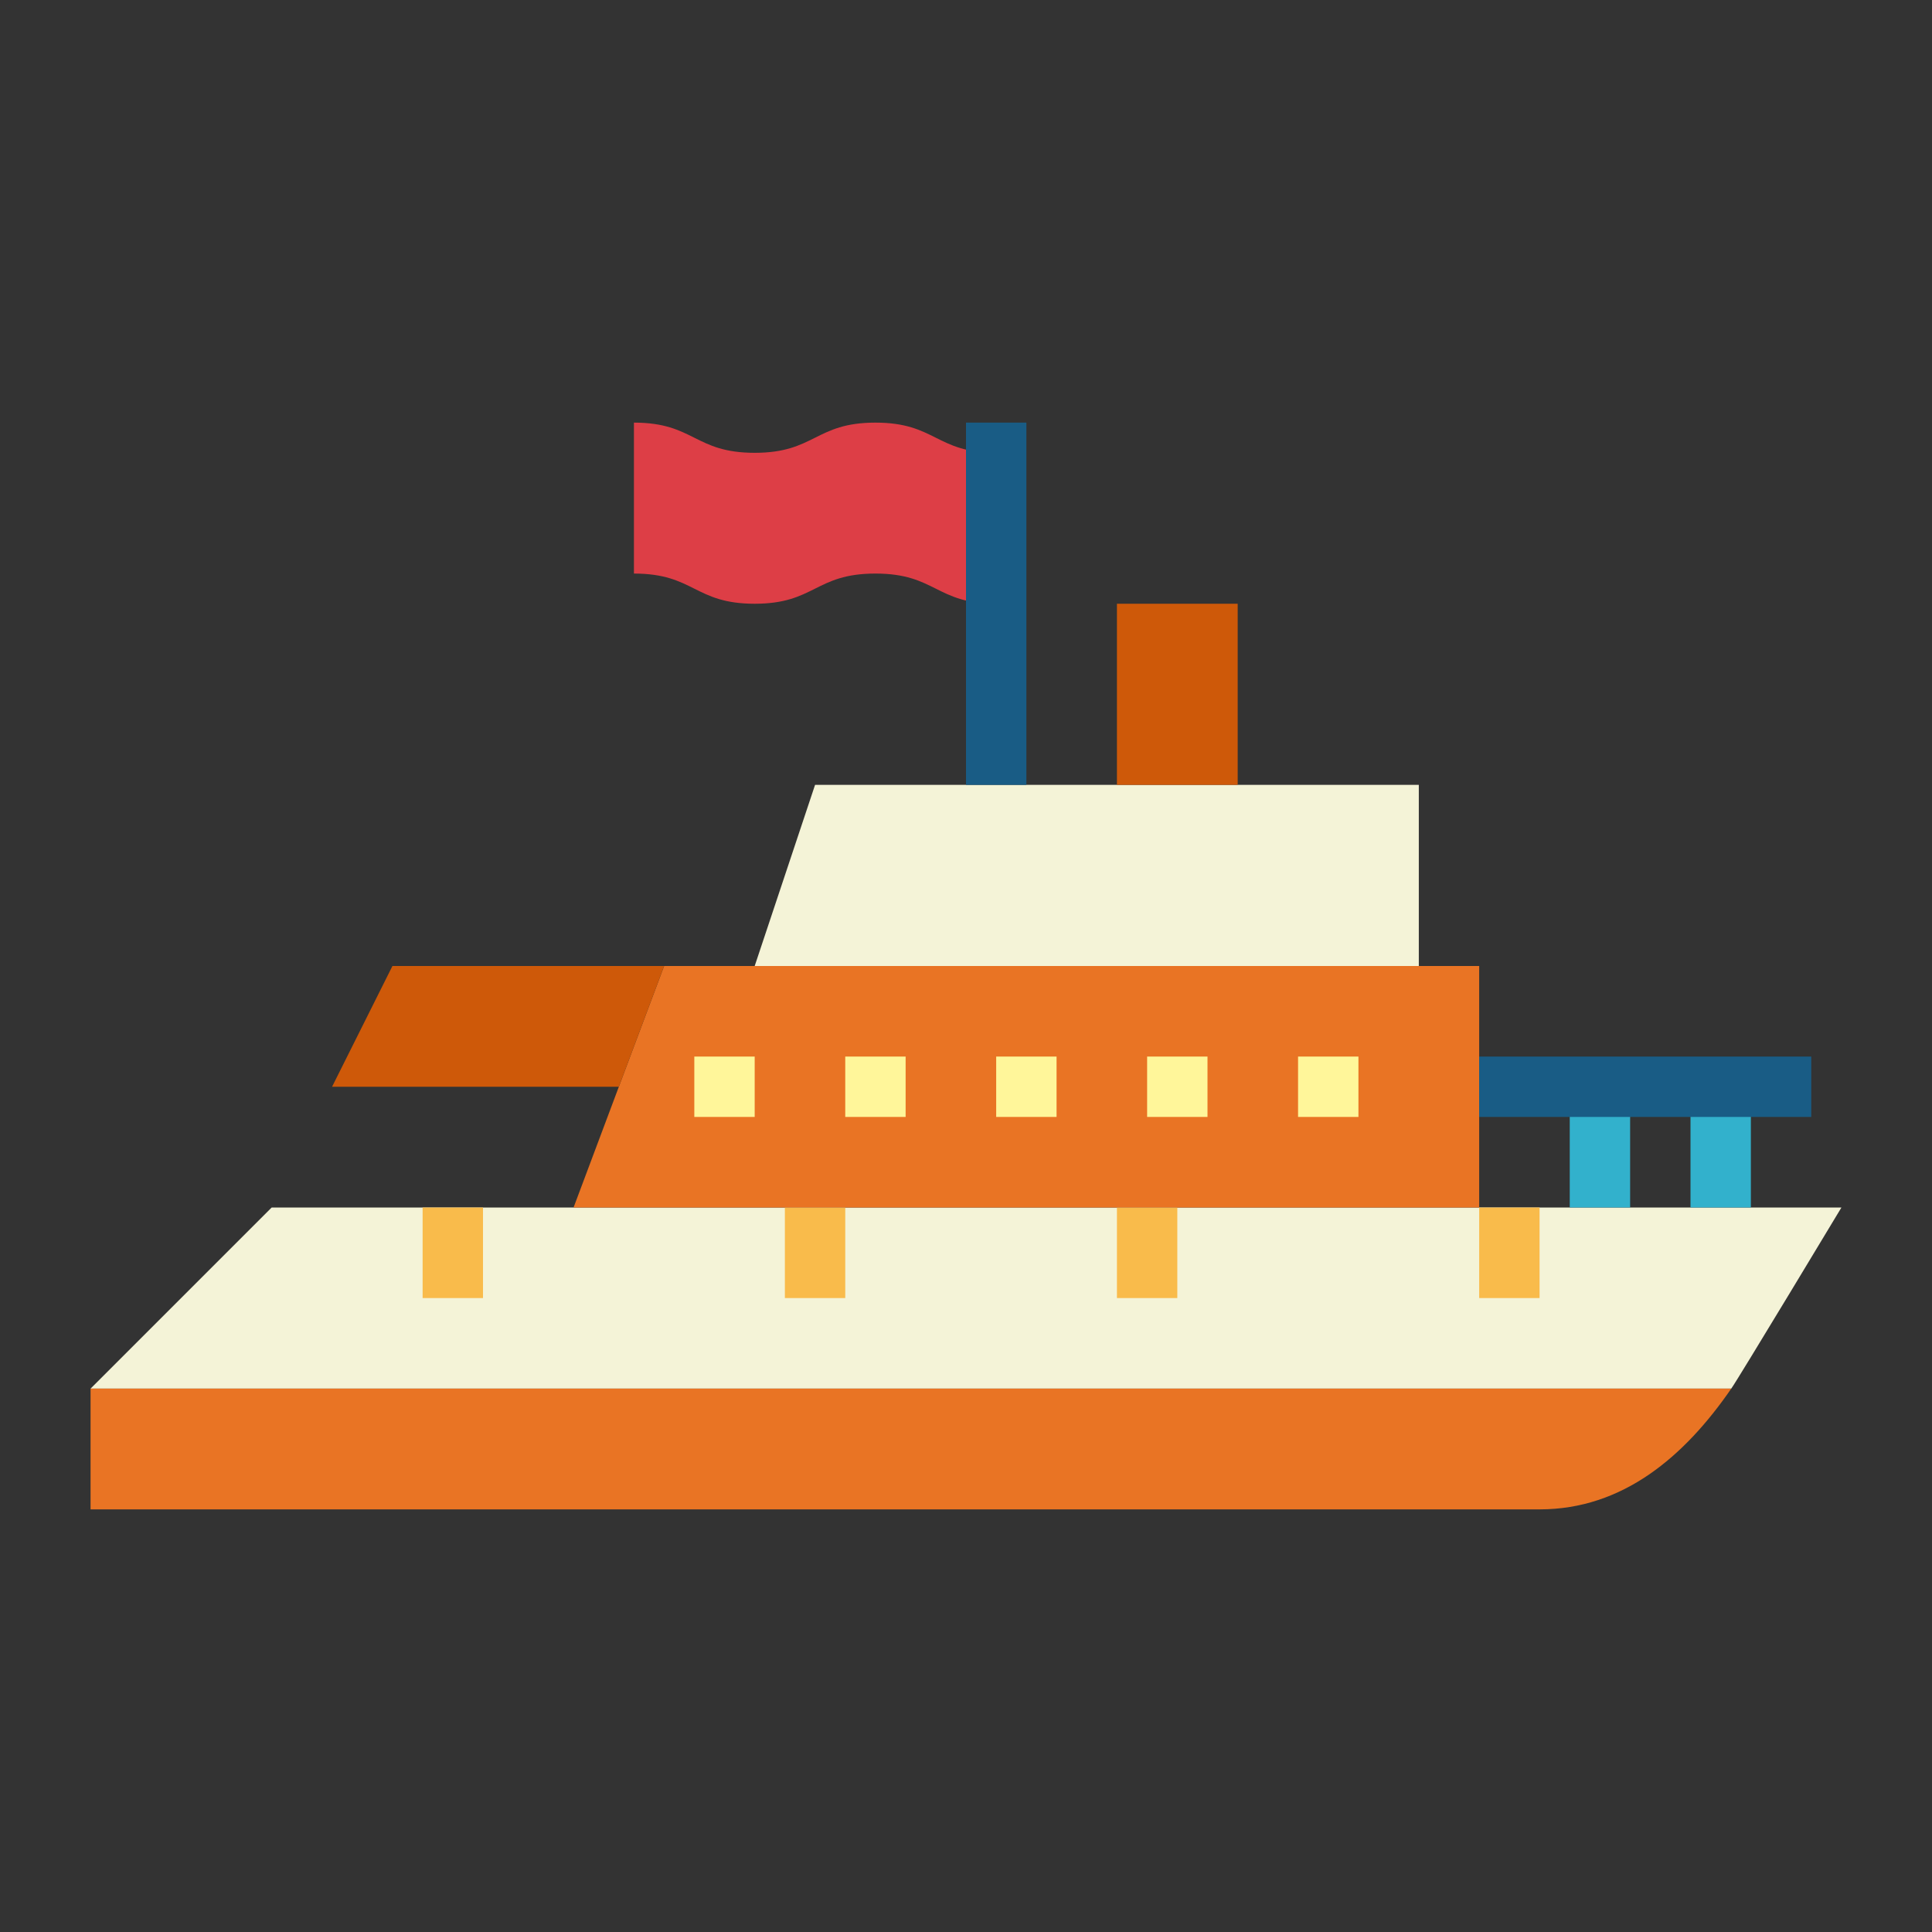 <svg height="512" viewBox="0 0 64 64" width="512" xmlns="http://www.w3.org/2000/svg"><rect x="0" y="0" width="64" height="64" fill="#333333" stroke="none"/><g id="flat"><path d="m29 14c-2 0-2 1-4 1s-2-1-4-1v5c2 0 2 1 4 1s2-1 4-1 2 1 4 1v-5c-2 0-2-1-4-1z" fill="#dd3e46"/><path d="m3 46 6-6h52s-3.42 5.68-3.65 6z" fill="#f4f3d7"/><path d="m57.35 46c-1.55 2.25-3.59 4-6.35 4h-48v-4z" fill="#e97424"/><path d="m14 40h2v3h-2z" fill="#f9bb4b"/><path d="m26 40h2v3h-2z" fill="#f9bb4b"/><path d="m37 40h2v3h-2z" fill="#f9bb4b"/><path d="m49 40h2v3h-2z" fill="#f9bb4b"/><path d="m49 40h-30l3-8h27z" fill="#e97424"/><path d="m20.5 36h-9.5l2-4h9z" fill="#ce5909"/><path d="m47 32h-22l2-6h20z" fill="#f4f3d7"/><path d="m37 20h4v6h-4z" fill="#ce5909"/><path d="m52 36h2v4h-2z" fill="#32b1cc"/><path d="m56 36h2v4h-2z" fill="#32b1cc"/><path d="m32 14h2v12h-2z" fill="#195c85"/><g fill="#fff69a"><path d="m23 35h2v2h-2z"/><path d="m28 35h2v2h-2z"/><path d="m33 35h2v2h-2z"/><path d="m38 35h2v2h-2z"/><path d="m43 35h2v2h-2z"/></g><path d="m49 35h11v2h-11z" fill="#195c85"/></g></svg>